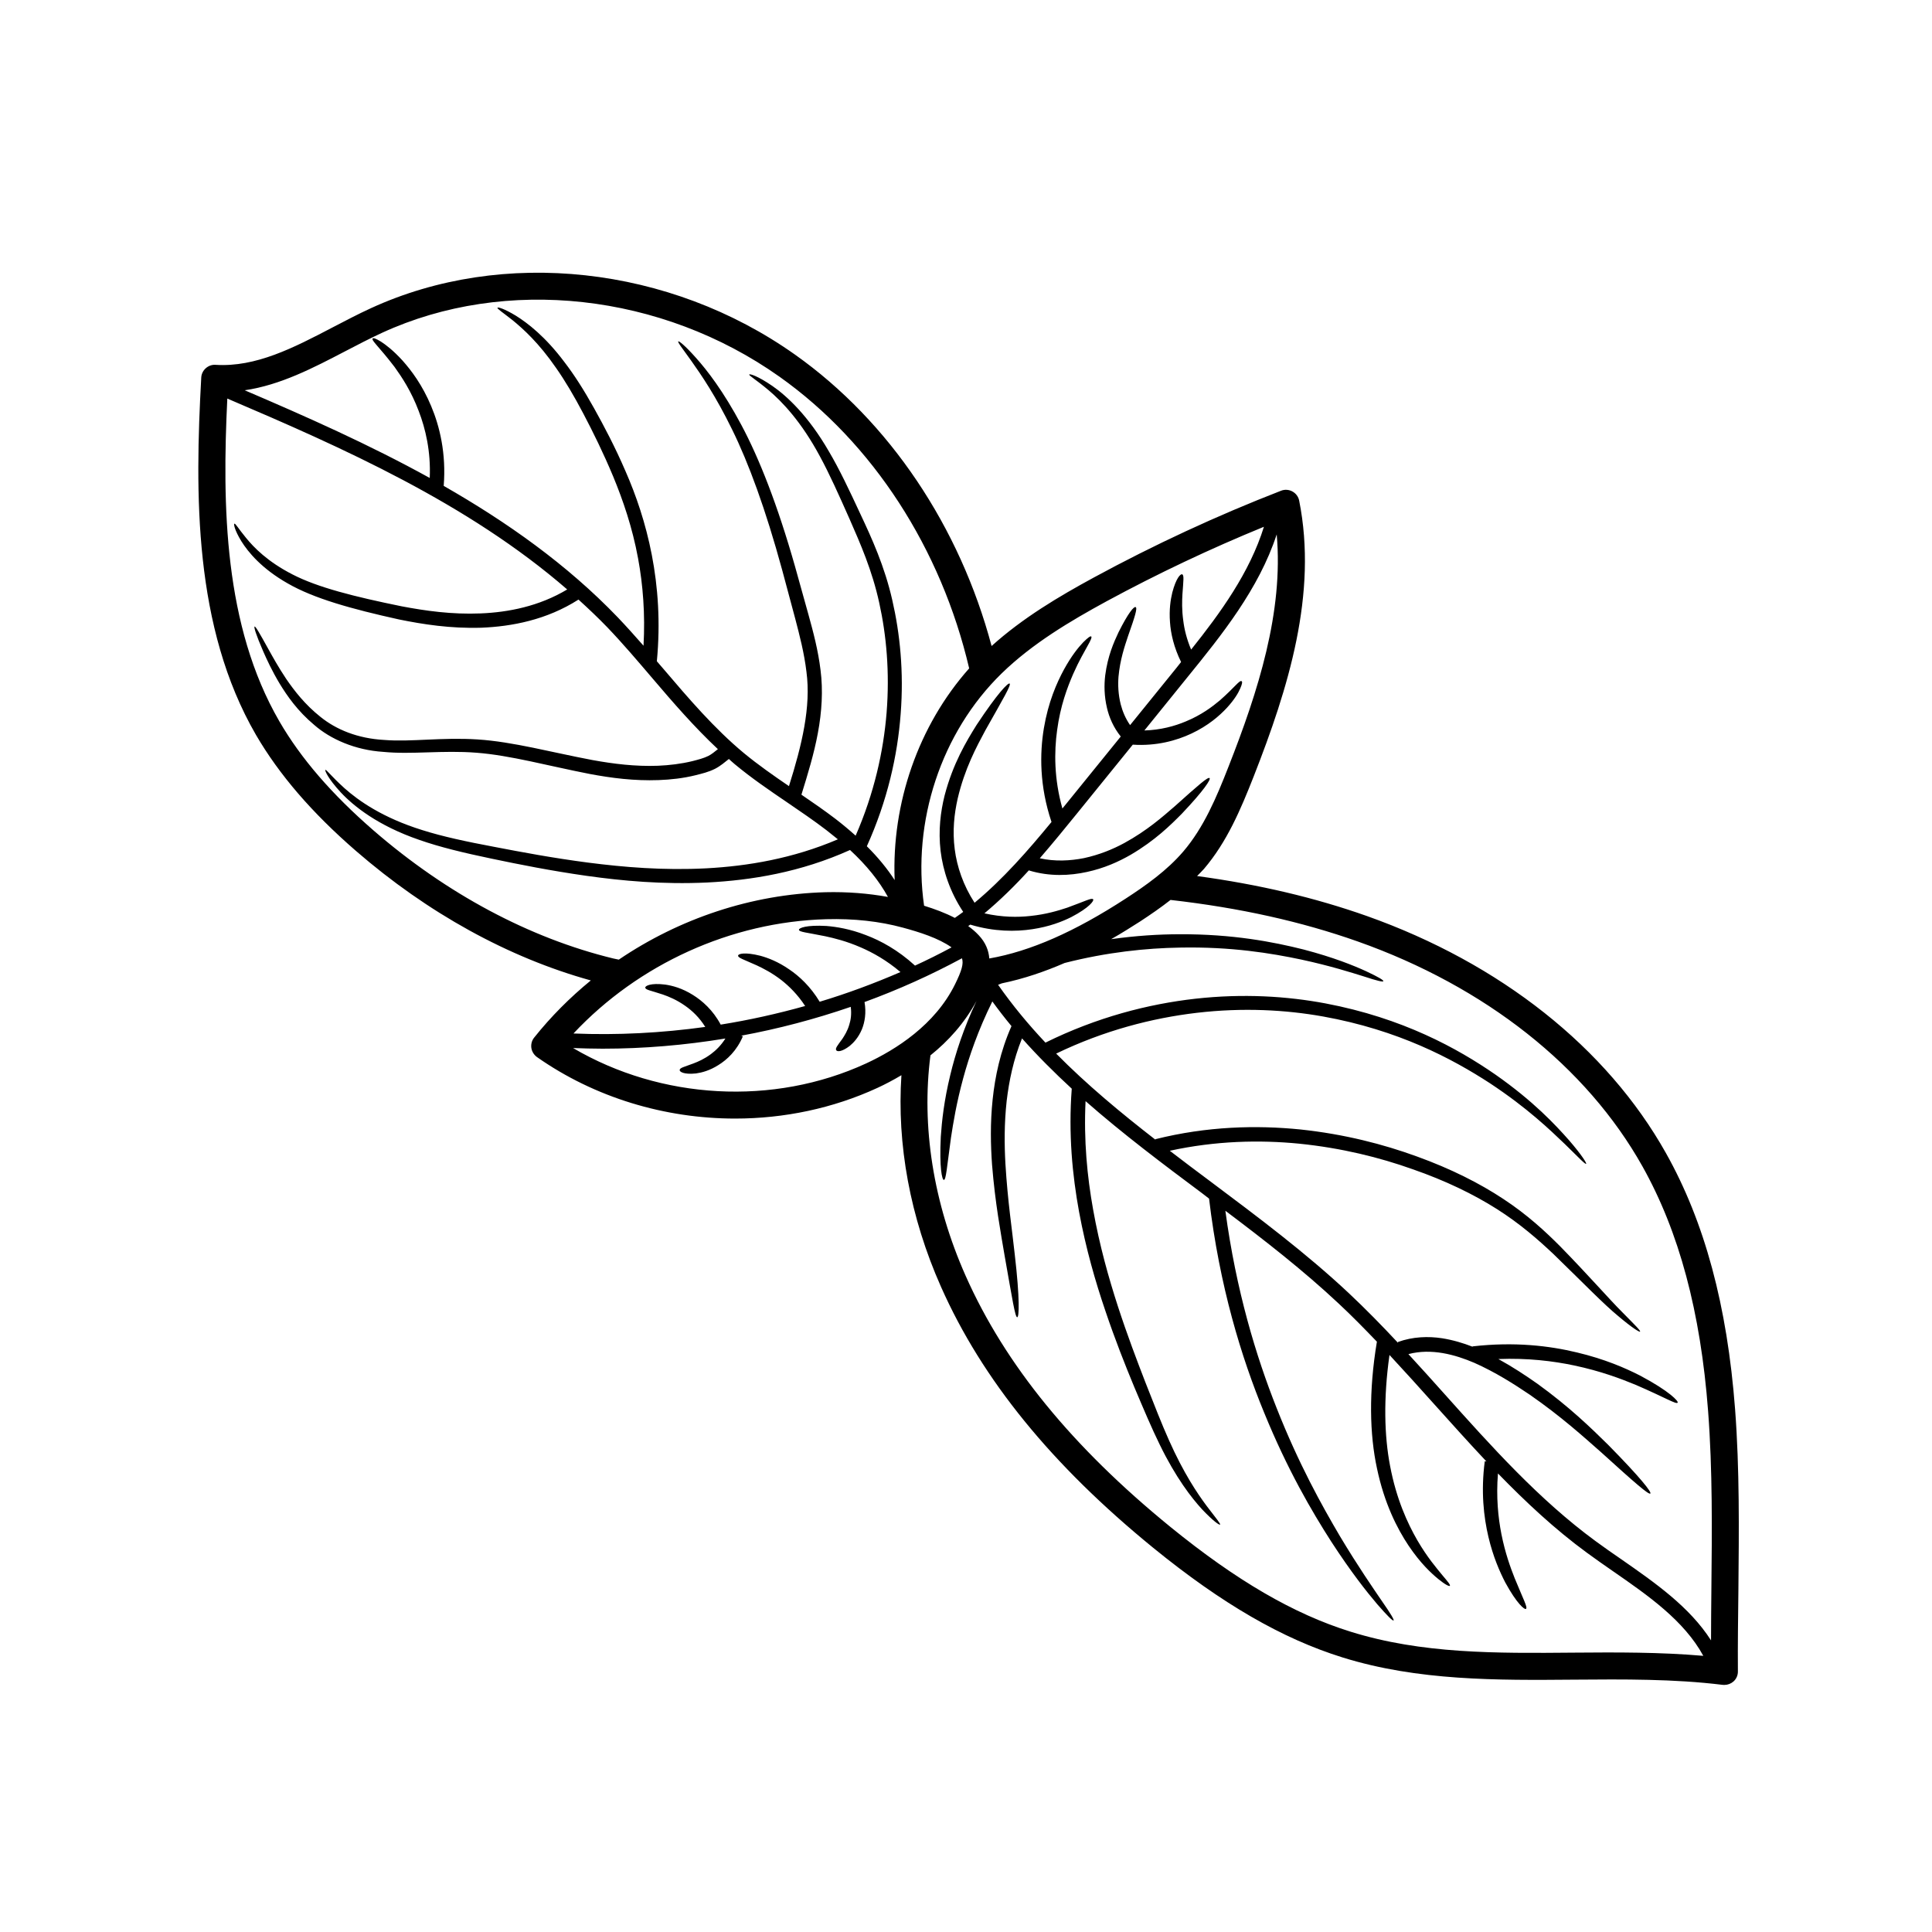<svg xmlns="http://www.w3.org/2000/svg" xmlns:xlink="http://www.w3.org/1999/xlink" width="400" zoomAndPan="magnify" viewBox="0 0 300 300" height="400" preserveAspectRatio="xMidYMid meet" version="1.0"><path fill="currentColor" d="M 137.879 139.277 C 136.516 136.793 134.57 134.371 131.992 131.988 C 124.328 135.445 116.684 136.691 109.801 137.035 C 102.863 137.359 96.625 136.777 91.082 136 C 85.527 135.211 80.656 134.238 76.355 133.336 C 72.059 132.441 68.281 131.535 65.098 130.414 C 58.703 128.219 54.922 125.191 52.91 123.035 C 50.895 120.855 50.41 119.609 50.52 119.555 C 50.668 119.445 51.387 120.496 53.512 122.41 C 55.637 124.297 59.367 126.973 65.602 128.906 C 68.719 129.895 72.418 130.688 76.73 131.496 C 81.027 132.324 85.871 133.234 91.352 133.949 C 96.836 134.652 102.957 135.18 109.691 134.832 C 116.082 134.488 123.113 133.32 130.105 130.328 C 129.539 129.863 128.938 129.387 128.324 128.906 C 126.355 127.395 124.242 125.969 122.203 124.574 C 119.477 122.723 116.668 120.809 114.074 118.648 C 113.762 118.402 113.477 118.113 113.18 117.855 C 112.562 118.34 111.91 118.922 111.039 119.375 C 109.973 119.91 108.996 120.121 108.031 120.371 C 106.086 120.855 104.156 121.062 102.262 121.133 C 98.492 121.273 94.926 120.809 91.625 120.191 C 85.023 118.906 79.277 117.289 73.988 116.883 C 68.75 116.469 63.914 117.188 59.516 116.75 C 55.113 116.469 51.293 114.758 48.785 112.562 C 46.207 110.402 44.586 108.066 43.395 106.105 C 42.211 104.121 41.449 102.453 40.875 101.152 C 39.734 98.531 39.395 97.355 39.535 97.293 C 39.668 97.215 40.289 98.281 41.66 100.766 C 42.344 101.996 43.211 103.574 44.453 105.438 C 45.707 107.258 47.344 109.398 49.781 111.332 C 52.195 113.277 55.52 114.672 59.66 114.898 C 63.797 115.238 68.586 114.461 74.152 114.82 C 79.688 115.176 85.574 116.812 92.031 118.027 C 95.246 118.609 98.641 119.039 102.176 118.906 C 103.945 118.828 105.734 118.617 107.504 118.191 C 108.391 117.965 109.316 117.723 109.988 117.383 C 110.469 117.141 110.953 116.75 111.473 116.328 C 107.82 112.902 104.527 109.105 101.352 105.375 C 99.078 102.711 96.742 99.953 94.305 97.41 C 92.863 95.914 91.352 94.488 89.828 93.102 C 84.859 96.273 79.473 97.277 74.738 97.473 C 69.949 97.617 65.695 96.949 61.953 96.188 C 54.547 94.551 48.738 92.93 44.695 90.602 C 40.641 88.305 38.531 85.738 37.461 84.016 C 36.402 82.277 36.277 81.375 36.387 81.32 C 36.566 81.242 36.957 82.008 38.188 83.5 C 39.395 84.988 41.535 87.215 45.445 89.211 C 49.32 91.211 55.02 92.652 62.355 94.145 C 66.023 94.84 70.145 95.438 74.645 95.25 C 78.941 95.074 83.715 94.145 88.074 91.531 C 72.625 78.129 53.121 69.492 35.297 61.887 C 34.488 78.582 34.77 97.145 43.379 112.008 C 46.73 117.785 51.516 123.32 58.004 128.953 C 69.363 138.801 82.234 145.668 95.23 148.832 C 95.512 148.895 95.801 148.949 96.086 149.012 C 105.523 142.617 116.723 138.855 128.176 138.543 C 131.578 138.461 134.824 138.723 137.879 139.277 Z M 150.492 103.785 C 146.156 85.254 135.574 68.793 121.035 58.492 C 102.73 45.527 78.504 42.863 59.336 51.672 C 57.434 52.551 55.504 53.547 53.621 54.535 C 48.645 57.129 43.543 59.793 38 60.602 C 47.445 64.645 57.281 68.996 66.73 74.219 C 66.91 70.078 66.07 66.559 65.02 63.832 C 63.859 60.75 62.418 58.586 61.266 56.98 C 58.867 53.836 57.629 52.863 57.871 52.566 C 57.973 52.426 58.348 52.566 59.141 53.039 C 59.918 53.539 61.07 54.418 62.496 55.977 C 63.883 57.535 65.578 59.777 66.949 63.055 C 68.273 66.199 69.301 70.406 68.898 75.449 C 78.699 81.051 88.027 87.637 95.918 95.852 C 97.293 97.293 98.609 98.77 99.926 100.266 C 100.199 95.375 99.84 90.805 99.078 86.695 C 98.191 81.891 96.742 77.684 95.215 73.988 C 93.672 70.289 92.07 67.062 90.605 64.27 C 89.125 61.449 87.719 59.09 86.355 57.145 C 83.66 53.234 81.207 51.039 79.586 49.715 C 77.953 48.43 77.168 47.941 77.25 47.777 C 77.312 47.668 78.242 47.895 80.094 49.016 C 81.922 50.152 84.688 52.277 87.641 56.219 C 89.141 58.164 90.668 60.555 92.234 63.367 C 93.805 66.184 95.504 69.398 97.133 73.176 C 100.379 80.574 103.148 90.602 101.996 102.68 C 102.355 103.086 102.715 103.504 103.055 103.91 C 106.902 108.426 110.906 113.113 115.5 116.93 C 117.727 118.773 120.141 120.449 122.508 122.07 C 124.523 115.691 125.949 109.742 125.227 104.332 C 124.883 101.426 124.164 98.668 123.473 96.031 C 122.758 93.398 122.086 90.883 121.457 88.516 C 118.879 79.055 116.246 71.898 113.684 66.699 C 111.141 61.488 108.867 58.18 107.387 56.094 C 105.891 54.016 105.199 53.133 105.324 53.008 C 105.422 52.926 106.336 53.609 108.062 55.555 C 109.801 57.488 112.324 60.75 115.109 65.973 C 117.906 71.199 120.754 78.457 123.449 87.949 C 124.102 90.332 124.812 92.828 125.543 95.461 C 126.277 98.117 127.039 100.961 127.414 104.059 C 127.816 107.172 127.621 110.52 126.992 113.863 C 126.41 117.008 125.449 120.16 124.445 123.398 C 126.199 124.598 127.98 125.82 129.688 127.121 C 130.824 127.992 131.875 128.875 132.863 129.762 C 135.738 123.191 137.184 116.672 137.668 110.691 C 138.172 104.387 137.637 98.625 136.531 93.625 C 135.441 88.594 133.578 84.375 131.922 80.598 C 130.246 76.828 128.789 73.566 127.312 70.855 C 124.406 65.438 121.426 62.352 119.379 60.617 C 117.312 58.879 116.246 58.312 116.348 58.148 C 116.395 58.023 117.594 58.328 119.914 59.918 C 122.203 61.496 125.527 64.582 128.699 70.078 C 130.316 72.805 131.875 76.098 133.609 79.836 C 135.363 83.562 137.355 87.918 138.547 93.156 C 139.746 98.352 140.363 104.316 139.855 110.855 C 139.371 117.305 137.801 124.328 134.602 131.406 C 136.336 133.125 137.77 134.879 138.922 136.66 C 138.445 124.77 142.566 112.711 150.492 103.785 Z M 142.082 149.938 C 144 149.059 145.898 148.113 147.758 147.109 C 145.734 145.668 142.73 144.727 140.199 144.043 C 136.578 143.055 132.574 142.617 128.301 142.734 C 113.508 143.141 99.141 149.711 89.047 160.48 C 95.863 160.762 102.715 160.402 109.512 159.461 C 108.602 157.988 107.465 156.93 106.414 156.195 C 105.082 155.254 103.867 154.758 102.926 154.43 C 101.039 153.797 100.199 153.715 100.199 153.348 C 100.184 153.098 101.008 152.598 103.297 152.887 C 104.418 153.051 105.906 153.441 107.566 154.477 C 109.043 155.387 110.711 156.852 111.91 159.102 C 116.332 158.395 120.707 157.418 125.023 156.211 C 123.871 154.445 122.547 153.145 121.34 152.195 C 119.867 151.059 118.535 150.387 117.516 149.906 C 115.453 148.98 114.559 148.723 114.613 148.379 C 114.629 148.113 115.617 147.797 118.062 148.41 C 119.254 148.738 120.809 149.32 122.562 150.535 C 124.133 151.594 125.855 153.199 127.281 155.551 C 131.562 154.266 135.738 152.707 139.824 150.941 C 137.668 149.109 135.527 147.918 133.656 147.109 C 131.422 146.137 129.555 145.684 128.121 145.375 C 125.242 144.789 124.074 144.727 124.059 144.371 C 124.051 144.098 125.203 143.605 128.34 143.785 C 129.898 143.918 131.969 144.238 134.438 145.195 C 136.742 146.059 139.434 147.516 142.082 149.938 Z M 148.297 152.84 C 149.332 150.746 149.66 149.625 149.371 148.801 C 144.512 151.422 139.449 153.699 134.242 155.598 C 134.539 157.258 134.281 158.742 133.836 159.832 C 133.301 161.102 132.559 161.898 131.953 162.402 C 130.676 163.383 129.973 163.32 129.844 163.066 C 129.672 162.785 130.043 162.348 130.801 161.312 C 131.141 160.789 131.594 160.09 131.875 159.117 C 132.117 158.371 132.25 157.41 132.102 156.344 C 126.562 158.246 120.871 159.754 115.094 160.82 L 115.352 160.922 C 114.41 163.156 112.891 164.559 111.543 165.387 C 110.195 166.242 108.988 166.555 108.062 166.684 C 106.188 166.879 105.516 166.422 105.539 166.164 C 105.539 165.805 106.219 165.68 107.684 165.129 C 108.422 164.848 109.363 164.441 110.391 163.68 C 111.156 163.113 111.965 162.332 112.641 161.258 C 106.328 162.301 99.926 162.84 93.566 162.84 C 92.039 162.84 90.512 162.793 88.984 162.738 C 102.629 170.758 120.078 171.777 134.508 165.121 C 139.094 162.996 145.195 159.148 148.297 152.84 Z M 184.957 100.867 C 189.488 95.195 194.059 88.906 196.262 81.797 C 187.922 85.207 179.73 89.086 171.828 93.367 C 166.199 96.434 160.336 99.906 155.555 104.547 C 146.086 113.777 141.617 127.621 143.492 140.641 C 145.137 141.152 146.77 141.754 148.266 142.531 C 148.703 142.211 149.145 141.934 149.566 141.598 C 147.52 138.512 146.426 135.211 146.055 132.137 C 145.68 128.938 146.055 126.031 146.676 123.531 C 147.984 118.535 150.062 115.105 151.637 112.578 C 154.93 107.594 156.527 106.004 156.77 106.137 C 157.055 106.332 155.887 108.293 153.008 113.402 C 151.637 115.957 149.793 119.359 148.703 124.023 C 148.18 126.344 147.875 129 148.25 131.871 C 148.594 134.566 149.566 137.469 151.332 140.18 C 155.762 136.496 159.609 132.098 163.277 127.637 C 161.395 122.039 161.441 116.992 162.094 113.066 C 162.773 109.027 164.07 106.066 165.223 103.941 C 166.391 101.816 167.461 100.508 168.191 99.746 C 168.938 98.996 169.328 98.73 169.445 98.832 C 169.57 98.926 169.406 99.371 168.891 100.266 C 168.402 101.168 167.574 102.547 166.648 104.641 C 165.738 106.738 164.656 109.578 164.148 113.387 C 163.684 116.734 163.668 120.926 164.969 125.543 C 165.176 125.285 165.387 125.027 165.598 124.77 L 174.031 114.367 C 172.902 112.965 172.23 111.395 171.891 109.93 C 171.453 108.082 171.438 106.363 171.617 104.867 C 172.008 101.855 172.949 99.746 173.68 98.188 C 175.215 95.121 176.078 94.145 176.336 94.27 C 176.648 94.402 176.258 95.672 175.152 98.801 C 174.637 100.359 173.922 102.422 173.68 105.078 C 173.578 106.379 173.641 107.859 174.031 109.398 C 174.312 110.48 174.777 111.586 175.48 112.594 L 182.711 103.668 C 182.938 103.379 183.172 103.086 183.398 102.797 C 182.277 100.523 181.793 98.367 181.676 96.613 C 181.527 94.66 181.762 93.125 182.035 92.004 C 182.621 89.762 183.312 89.086 183.562 89.18 C 183.887 89.293 183.758 90.152 183.609 92.246 C 183.547 93.305 183.5 94.668 183.742 96.402 C 183.902 97.711 184.27 99.238 184.957 100.867 Z M 190.766 119.039 C 195.359 107.367 199.32 95.004 198.246 82.98 C 195.477 91.453 189.676 98.641 184.449 105.078 L 177.699 113.426 C 180.215 113.355 182.395 112.754 184.129 112.023 C 186.559 111.02 188.219 109.758 189.418 108.754 C 191.785 106.676 192.469 105.57 192.797 105.777 C 192.938 105.855 192.891 106.199 192.586 106.898 C 192.289 107.594 191.691 108.621 190.523 109.898 C 189.355 111.152 187.617 112.68 184.973 113.922 C 182.668 115 179.566 115.871 175.898 115.629 L 167.336 126.195 C 165.418 128.562 163.473 130.945 161.457 133.273 C 163.848 133.805 166.215 133.664 168.309 133.25 C 170.707 132.734 172.801 131.871 174.566 130.914 C 178.125 128.969 180.57 126.793 182.441 125.176 C 186.125 121.875 187.586 120.582 187.828 120.824 C 188.023 121.031 187.02 122.652 183.531 126.336 C 181.762 128.125 179.355 130.508 175.59 132.719 C 173.68 133.82 171.438 134.824 168.773 135.398 C 166.129 135.977 162.996 136.141 159.781 135.164 L 159.789 135.117 C 157.625 137.5 155.328 139.758 152.859 141.824 C 155.586 142.438 158.031 142.453 160.031 142.227 C 162.469 141.973 164.328 141.402 165.723 140.941 C 168.504 139.938 169.539 139.355 169.75 139.652 C 169.895 139.859 169.18 140.926 166.344 142.406 C 164.93 143.109 162.965 143.887 160.305 144.285 C 157.711 144.68 154.402 144.695 150.664 143.574 C 150.555 143.652 150.453 143.723 150.344 143.801 C 150.93 144.223 151.465 144.68 151.949 145.195 C 153.055 146.348 153.52 147.602 153.621 148.832 C 160.016 147.711 166.891 144.672 174.793 139.535 C 177.949 137.484 181.227 135.164 183.758 132.199 C 186.902 128.516 188.879 123.875 190.766 119.039 Z M 264.488 257.117 C 261.504 251.637 255.906 247.742 250.465 243.977 C 249.086 243.016 247.723 242.074 246.406 241.102 C 241.414 237.449 236.898 233.215 232.602 228.797 C 232.305 232.48 232.633 235.637 233.137 238.211 C 233.723 241.156 234.531 243.375 235.195 245.051 C 236.559 248.391 237.258 249.621 236.945 249.832 C 236.734 249.977 235.551 249.051 233.738 245.727 C 232.875 244.051 231.855 241.754 231.121 238.648 C 230.391 235.551 229.938 231.594 230.555 226.898 L 230.816 226.938 C 228.039 223.988 225.344 220.98 222.68 218.016 C 220.414 215.484 218.109 212.93 215.758 210.398 C 214.801 217.18 214.957 222.973 215.852 227.629 C 216.824 232.762 218.547 236.516 220.09 239.188 C 221.66 241.879 223.086 243.508 223.965 244.59 C 224.848 245.633 225.25 246.117 225.133 246.25 C 225.039 246.355 224.457 246.102 223.352 245.203 C 222.246 244.301 220.57 242.746 218.742 240.035 C 216.926 237.324 214.957 233.426 213.82 228.027 C 212.676 222.75 212.512 216.074 213.805 208.336 C 211.859 206.312 209.895 204.301 207.871 202.418 C 202.398 197.285 196.316 192.551 190.273 188.004 C 191.949 200.418 195.031 210.562 198.23 218.629 C 201.672 227.344 205.254 233.766 208.082 238.57 C 210.953 243.359 213.172 246.535 214.551 248.57 C 215.969 250.594 216.508 251.535 216.391 251.621 C 216.273 251.73 215.496 250.984 213.859 249.105 C 212.246 247.207 209.816 244.152 206.734 239.41 C 203.684 234.66 199.922 228.223 196.316 219.406 C 192.758 210.773 189.371 199.77 187.742 186.121 C 187.391 185.848 187.02 185.566 186.676 185.297 C 180.555 180.73 174.359 176.074 168.566 170.984 C 168.27 177.066 168.82 182.703 169.734 187.793 C 170.738 193.426 172.152 198.422 173.594 202.871 C 175.043 207.316 176.531 211.223 177.863 214.668 C 179.223 218.125 180.391 221.129 181.527 223.66 C 183.789 228.738 185.93 231.914 187.379 233.852 C 188.848 235.797 189.566 236.609 189.449 236.742 C 189.34 236.836 188.43 236.234 186.707 234.422 C 185.02 232.598 182.574 229.438 180.09 224.336 C 178.836 221.789 177.574 218.793 176.125 215.367 C 174.699 211.926 173.145 208.016 171.633 203.523 C 170.105 199.039 168.629 193.945 167.559 188.184 C 166.516 182.477 165.887 176.059 166.422 169.051 C 163.73 166.57 161.129 163.977 158.699 161.242 C 157.352 164.559 156.684 167.867 156.316 170.938 C 155.926 174.504 155.957 177.766 156.121 180.699 C 156.473 186.578 157.188 191.176 157.562 194.711 C 158.387 201.789 158.246 204.527 157.953 204.543 C 157.625 204.543 157.219 201.879 155.988 194.934 C 155.406 191.445 154.527 186.867 154.043 180.832 C 153.832 177.828 153.746 174.441 154.137 170.719 C 154.512 167.168 155.32 163.273 157.062 159.336 C 156.035 158.098 155.047 156.82 154.09 155.504 C 151.871 159.996 150.492 164.023 149.566 167.426 C 148.523 171.258 148.023 174.324 147.664 176.676 C 147.02 181.371 146.902 183.215 146.559 183.215 C 146.289 183.215 145.844 181.371 146.086 176.504 C 146.25 174.082 146.59 170.898 147.562 166.91 C 148.359 163.586 149.613 159.707 151.637 155.418 C 149.777 158.875 147.23 161.672 144.48 163.875 C 143.055 174.844 144.902 186.758 149.953 198.129 C 156.082 211.91 166.484 224.664 181.738 237.098 C 191.996 245.438 200.887 250.625 209.73 253.371 C 220.773 256.816 232.258 256.73 244.398 256.621 C 251 256.566 257.781 256.535 264.488 257.117 Z M 265.742 246.816 C 265.836 237.715 265.934 228.316 265.234 219.129 C 264.066 203.695 260.727 191.266 255.043 181.121 C 246.344 165.609 230.641 153.199 210.809 146.184 C 202.078 143.102 192.562 140.973 181.762 139.742 C 180.23 140.941 178.641 142.031 177.082 143.055 C 175.703 143.934 174.195 144.891 172.543 145.832 C 176.367 145.297 179.941 145.07 183.188 145.07 C 191.379 145.031 197.711 146.254 202.414 147.438 C 207.109 148.668 210.223 149.938 212.152 150.824 C 214.086 151.734 214.879 152.211 214.801 152.367 C 214.746 152.5 213.844 152.305 211.844 151.641 C 209.832 151.02 206.688 150 202.039 148.996 C 197.398 148.02 191.199 146.984 183.219 147.141 C 177.996 147.227 171.93 147.844 165.316 149.531 C 162.281 150.848 159.004 151.984 155.57 152.691 C 155.375 152.777 155.18 152.84 154.984 152.918 C 157.203 156.09 159.672 159.07 162.336 161.898 C 170.301 157.965 178.266 155.91 185.602 155.082 C 193.039 154.25 199.852 154.688 205.824 155.809 C 217.816 158.082 226.332 162.793 232.211 166.863 C 238.145 171.016 241.555 174.699 243.633 177.051 C 245.699 179.441 246.391 180.641 246.297 180.715 C 246.148 180.832 245.223 179.828 242.988 177.648 C 240.746 175.508 237.227 172.082 231.332 168.188 C 225.445 164.363 217.098 159.934 205.449 157.84 C 199.656 156.805 193.039 156.43 185.844 157.27 C 178.938 158.082 171.469 159.996 164 163.602 C 168.758 168.422 174.031 172.797 179.434 176.988 L 179.402 176.895 C 187.453 174.875 195.117 174.699 201.93 175.383 C 208.773 176.113 214.801 177.672 220.043 179.586 C 225.281 181.48 229.758 183.738 233.441 186.176 C 237.141 188.605 239.984 191.238 242.305 193.574 C 246.914 198.297 249.848 201.703 251.879 203.727 C 253.891 205.773 254.785 206.637 254.668 206.777 C 254.59 206.879 253.5 206.242 251.281 204.363 C 249.039 202.527 245.863 199.234 241.199 194.711 C 238.832 192.48 236.027 190.016 232.422 187.73 C 228.832 185.457 224.473 183.332 219.34 181.551 C 214.219 179.727 208.34 178.258 201.703 177.586 C 195.582 176.988 188.77 177.137 181.645 178.691 C 183.758 180.328 185.898 181.914 188.008 183.496 C 195.258 188.93 202.754 194.531 209.414 200.773 C 212.059 203.258 214.605 205.859 217.098 208.531 L 217.051 208.391 C 219.387 207.543 221.793 207.48 223.934 207.805 C 225.641 208.078 227.215 208.555 228.668 209.121 L 228.652 209.066 C 235.164 208.32 240.598 208.973 244.871 210.008 C 249.172 211.031 252.348 212.414 254.668 213.598 C 259.309 216.059 260.656 217.609 260.508 217.797 C 260.312 218.125 258.648 217.047 253.992 215.039 C 251.672 214.082 248.555 212.898 244.43 212.027 C 241.168 211.34 237.211 210.852 232.664 211.031 C 234.922 212.27 236.898 213.582 238.715 214.859 C 243.711 218.465 247.125 221.805 249.707 224.344 C 254.801 229.516 256.484 231.711 256.266 231.914 C 256.031 232.148 253.945 230.34 248.617 225.504 C 245.926 223.137 242.438 219.961 237.516 216.551 C 235.055 214.891 232.211 213.078 228.934 211.621 C 225.93 210.336 222.262 209.324 218.695 210.266 C 220.609 212.344 222.504 214.441 224.355 216.52 C 231.543 224.547 238.961 232.848 247.738 239.289 C 249.039 240.246 250.387 241.188 251.75 242.121 C 256.988 245.766 262.363 249.512 265.688 254.719 C 265.688 252.074 265.719 249.426 265.742 246.816 Z M 269.422 218.809 C 270.133 228.184 270.023 237.676 269.938 246.863 C 269.891 251.02 269.828 255.32 269.859 259.523 C 269.875 260.125 269.617 260.707 269.176 261.098 C 268.785 261.441 268.285 261.633 267.766 261.633 C 267.688 261.633 267.602 261.633 267.508 261.625 C 259.957 260.691 252.059 260.754 244.43 260.816 C 232.5 260.918 220.168 261.012 208.473 257.367 C 199.117 254.457 189.773 249.051 179.086 240.355 C 163.309 227.492 152.516 214.23 146.125 199.832 C 141.305 188.992 139.258 177.664 139.973 166.957 C 138.688 167.723 137.426 168.383 136.258 168.922 C 129.328 172.121 121.738 173.691 114.152 173.691 C 103.25 173.691 92.359 170.445 83.371 164.133 C 82.914 163.797 82.594 163.289 82.508 162.723 C 82.43 162.152 82.578 161.57 82.945 161.117 C 85.559 157.84 88.512 154.883 91.742 152.242 C 78.957 148.699 66.398 141.777 55.262 132.121 C 48.41 126.18 43.348 120.285 39.75 114.117 C 30.043 97.355 30.262 76.68 31.25 58.625 C 31.281 58.055 31.535 57.551 31.957 57.176 C 32.379 56.801 32.93 56.605 33.484 56.652 C 39.734 57.035 45.547 54.031 51.68 50.82 C 53.605 49.824 55.59 48.773 57.582 47.863 C 78.094 38.434 103.961 41.258 123.449 55.066 C 138.16 65.484 149.043 81.828 153.973 100.312 C 158.816 95.945 164.43 92.621 169.832 89.684 C 179.191 84.602 188.98 80.059 198.926 76.199 C 199.492 75.973 200.148 76.02 200.684 76.316 C 201.23 76.617 201.617 77.125 201.734 77.738 C 204.625 92.199 200.047 106.871 194.672 120.566 C 192.633 125.75 190.508 130.75 186.949 134.926 C 186.613 135.312 186.238 135.656 185.883 136.031 C 195.523 137.34 204.172 139.387 212.215 142.227 C 232.992 149.594 249.504 162.676 258.695 179.066 C 264.699 189.758 268.203 202.762 269.422 218.809 " fill-opacity="1" fill-rule="nonzero"/></svg>